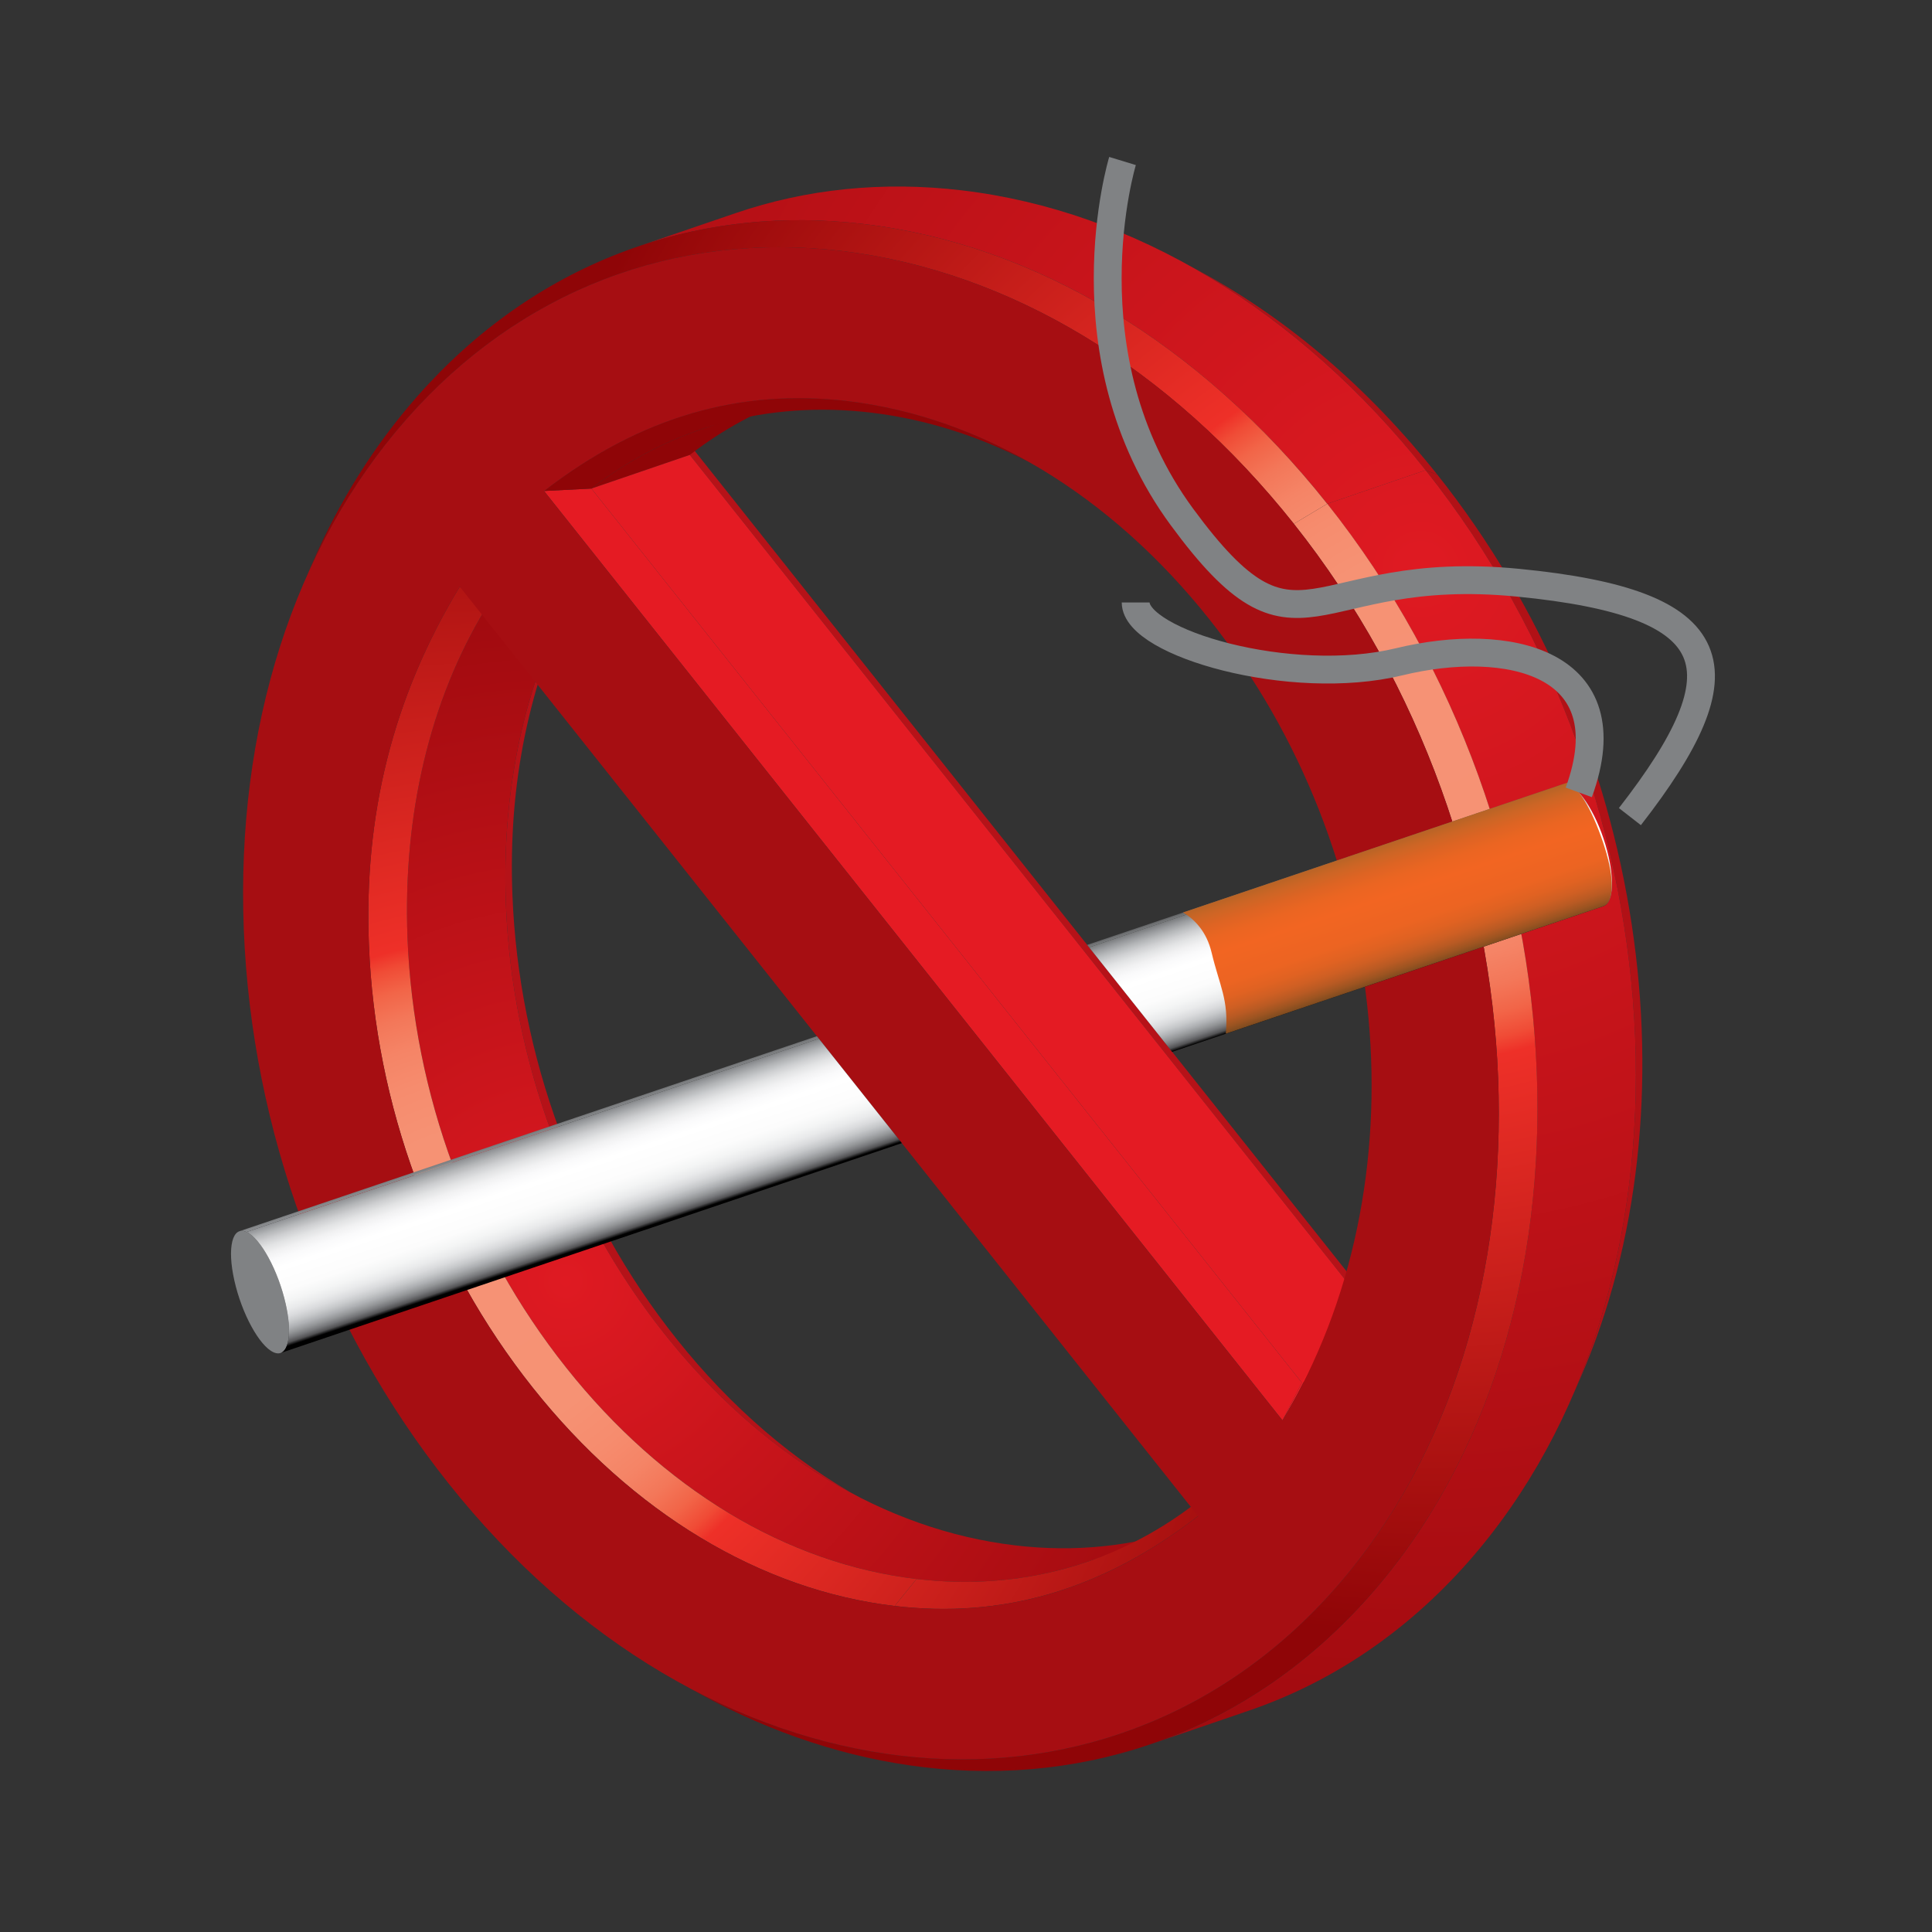 <svg:svg xmlns:dc="http://purl.org/dc/elements/1.1/" xmlns:ns1="http://www.w3.org/1999/xlink" xmlns:ns3="http://web.resource.org/cc/" xmlns:rdf="http://www.w3.org/1999/02/22-rdf-syntax-ns#" xmlns:svg="http://www.w3.org/2000/svg" enable-background="new 0 0 286.524 255.977" height="277.5" id="Layer_1" overflow="visible" version="1.1" viewBox="5.813 1.598 277.5 277.5" width="277.5" xml:space="preserve">
	<svg:rect x="5.813" y="1.598" width="277.5" height="277.5" fill="#333333" stroke="none"/>
	<svg:path d="m86.903 89.25c0.571-1.145 1.139-2.293 1.711-3.438-6.928 13.953-9.815 28.63-9.199 44.351 0.905 23.11 9.26 45.736 23.527 63.688 7.876 9.916 17.038 17.756 26.908 23.17-0.849-0.466-1.699-0.933-2.549-1.398-9.552-5.24-18.419-12.828-26.044-22.43-13.813-17.379-21.897-39.272-22.774-61.647-0.614-15.58 2.328-30.1 8.417-42.29z" fill="#B51218" />
	<svg:polygon fill="#B61218" points="104.89 66.939 104.57 65.07 210.63 198.56 206.94 195.37" />
	<svg:path d="m106.36 63.328c4.712-1.61 9.423-3.221 14.135-4.832-5.566 1.902-10.806 4.733-15.601 8.443l-14.134 4.832c4.787-3.709 10.024-6.54 15.594-8.443z" fill="#8F0507" />
	<svg:radialGradient cx="87.07" cy="185.61" gradientUnits="userSpaceOnUse" id="XMLID_13_" r="107.42">
		<svg:stop offset="0" stop-color="#DF1A22" />
		<svg:stop offset="1" stop-color="#9A090D" />
	</svg:radialGradient>
	<svg:path d="m151.59 223.56c-18.651-2.204-36.527-12.987-50.334-30.372-13.813-17.379-21.897-39.272-22.774-61.647-0.697-17.789 3.236-34.188 11.194-47.332l-14.134 4.832c-7.958 13.144-11.891 29.543-11.195 47.332 0.876 22.375 8.962 44.267 22.774 61.647 13.807 17.385 31.684 28.167 50.334 30.371 8.589 1.016 16.869 0.153 24.529-2.467 4.712-1.609 9.423-3.222 14.135-4.831-7.66 2.63-15.94 3.49-24.53 2.47z" fill="url(#XMLID_13_)" />
		<svg:radialGradient cx="75.002" cy="185.61" gradientUnits="userSpaceOnUse" id="XMLID_14_" r="128.47">
			<svg:stop offset="0" stop-color="#F69275" />
			<svg:stop offset=".168" stop-color="#F69274" />
			<svg:stop offset=".229" stop-color="#F68C6E" />
			<svg:stop offset=".272" stop-color="#F58466" />
			<svg:stop offset=".307" stop-color="#F37759" />
			<svg:stop offset=".337" stop-color="#F26548" />
			<svg:stop offset=".363" stop-color="#F04C36" />
			<svg:stop offset=".382" stop-color="#EE3028" />
			<svg:stop offset="1" stop-color="#8F0507" />
		</svg:radialGradient>
		<svg:path d="m87.122 198.02c-13.812-17.38-21.897-39.272-22.774-61.647-0.696-17.789 3.236-34.188 11.195-47.332l-3.693-3.183c-9.708 16.032-13.771 32.977-13.052 51.35 0.905 23.111 9.261 45.736 23.527 63.687 14.26 17.954 32.734 29.1 51.999 31.374l3.133-3.878c-18.65-2.19-36.52-12.97-50.328-30.36z" fill="url(#XMLID_14_)" />
		<svg:radialGradient cx="75.003" cy="185.62" gradientUnits="userSpaceOnUse" id="XMLID_15_" r="128.47">
			<svg:stop offset="0" stop-color="#F69275" />
			<svg:stop offset=".168" stop-color="#F69274" />
			<svg:stop offset=".229" stop-color="#F68C6E" />
			<svg:stop offset=".272" stop-color="#F58466" />
			<svg:stop offset=".307" stop-color="#F37759" />
			<svg:stop offset=".337" stop-color="#F26548" />
			<svg:stop offset=".363" stop-color="#F04C36" />
			<svg:stop offset=".382" stop-color="#EE3028" />
			<svg:stop offset="1" stop-color="#8F0507" />
		</svg:radialGradient>
		<svg:path d="m177.59 217.48c-11.396 8.818-25.302 12.662-40.13 10.91l-3.133 3.878c15.315 1.811 29.685-2.162 43.584-12.919l-0.32-1.87z" fill="url(#XMLID_15_)" />
	<svg:polygon fill="#E41B23" points="90.758 71.771 104.89 66.939 206.94 195.37 192.8 200.2" />
	<svg:polygon fill="#E51B23" points="83.953 72.119 90.758 71.771 192.8 200.2 190.02 205.61" />
	<svg:path d="m195.26 195.77c-0.424 0.834-0.848 1.668-1.272 2.504-0.154 0.302-0.307 0.604-0.461 0.905-0.033 0.067-0.08 0.158-0.114 0.226-0.033 0.068-0.081 0.158-0.115 0.227-0.033 0.067-0.079 0.158-0.113 0.225-0.069 0.135-0.161 0.315-0.229 0.451-0.915 1.8-1.896 3.567-2.938 5.3l2.786-5.405c0.86-1.44 1.68-2.92 2.45-4.43z" fill="#ED1C24" />
	<svg:path d="m152.63 67.402c0.851 0.467 1.701 0.933 2.551 1.399-7.743-4.248-15.938-6.954-24.287-7.94-14.834-1.753-28.74 2.092-40.135 10.91l-6.805 0.347c13.899-10.756 28.27-14.729 43.59-12.918 8.63 1.019 17.09 3.815 25.09 8.202z" fill="#8F0507" />
	<svg:g fill="#B11116">
		<svg:path d="m178.66 40.847c-0.85-0.466-1.699-0.932-2.55-1.398 12.646 6.937 24.381 16.978 34.472 29.68l1.687 0.657c-9.84-12.387-21.28-22.176-33.61-28.939z" />
		<svg:path d="m212.27 69.786l-1.687-0.657c30.95 38.956 38.361 93.295 21.062 133.07 0.387-0.888 0.773-1.777 1.159-2.665 16.87-38.79 9.64-91.78-20.53-129.75z" />
	</svg:g>
		<svg:radialGradient cx="209.87" cy="83.403" gradientUnits="userSpaceOnUse" id="XMLID_16_" r="188.11">
			<svg:stop offset="0" stop-color="#DF1A22" />
			<svg:stop offset="1" stop-color="#9A090D" />
		</svg:radialGradient>
		<svg:path d="m143.97 28.938c-11.373-1.344-22.338-0.202-32.483 3.267l-14.135 4.832c10.146-3.469 21.11-4.61 32.483-3.266 24.682 2.917 48.345 17.193 66.616 40.191l14.135-4.833c-18.29-22.999-41.95-37.275-66.63-40.191z" fill="url(#XMLID_16_)" />
		<svg:radialGradient cx="209.87" cy="83.403" gradientUnits="userSpaceOnUse" id="XMLID_17_" r="188.1">
			<svg:stop offset="0" stop-color="#DF1A22" />
			<svg:stop offset="1" stop-color="#9A090D" />
		</svg:radialGradient>
		<svg:path d="m210.58 69.129l-14.135 4.833c37.725 47.48 40.479 117.82 6.143 156.78-9.087 10.31-19.873 17.406-31.521 21.391 4.711-1.612 9.423-3.224 14.135-4.834 11.648-3.981 22.435-11.078 31.521-21.389 34.34-38.97 31.59-109.3-6.14-156.78z" fill="url(#XMLID_17_)" />
		<svg:radialGradient cx="211.05" cy="103.28" gradientUnits="userSpaceOnUse" id="XMLID_18_" r="132.97">
			<svg:stop offset="0" stop-color="#F69275" />
			<svg:stop offset=".168" stop-color="#F69274" />
			<svg:stop offset=".229" stop-color="#F68C6E" />
			<svg:stop offset=".272" stop-color="#F58466" />
			<svg:stop offset=".307" stop-color="#F37759" />
			<svg:stop offset=".337" stop-color="#F26548" />
			<svg:stop offset=".363" stop-color="#F04C36" />
			<svg:stop offset=".382" stop-color="#EE3028" />
			<svg:stop offset="1" stop-color="#8F0507" />
		</svg:radialGradient>
		<svg:path d="m129.83 33.77c-24.682-2.917-47.441 5.873-64.073 24.746-6.14 6.966-11.175 14.999-15.024 23.853-0.386 0.888-0.773 1.776-1.159 2.665 3.753-8.631 8.663-16.464 14.651-23.258 16.219-18.404 38.403-26.973 62.472-24.128s47.134 16.76 64.952 39.188l4.798-2.874c-18.27-22.999-41.94-37.275-66.62-40.192z" fill="url(#XMLID_18_)" />
		<svg:path d="m196.45 73.961l-4.798 2.874c36.779 46.287 39.465 114.88 5.989 152.86-16.74 18.995-39.397 26.804-62.475 24.077-10.557-1.248-21.197-4.701-31.396-10.294 0.85 0.466 1.699 0.932 2.549 1.399 10.461 5.735 21.373 9.275 32.197 10.555 23.665 2.796 46.907-5.212 64.076-24.694 34.34-38.97 31.58-109.31-6.14-156.79z" fill="url(#XMLID_18_)" />
	<svg:path d="m191.65 76.835c36.779 46.287 39.465 114.88 5.989 152.86-16.74 18.995-39.397 26.804-62.475 24.077-23.078-2.729-46.56-15.989-64.951-39.137-17.823-22.428-28.251-50.669-29.383-79.55-1.13-28.874 7.172-54.908 23.395-73.313 16.219-18.404 38.403-26.973 62.472-24.128 24.08 2.844 47.14 16.759 64.96 39.186zm-1.63 128.78c20.421-33.859 16.037-81.673-10.474-115.03-14.26-17.956-32.733-29.1-51.998-31.376-15.32-1.811-29.691 2.163-43.59 12.918l106.06 133.49m-55.7 26.66c15.315 1.811 29.685-2.162 43.584-12.919l-106.05-133.49c-9.708 16.032-13.771 32.977-13.052 51.35 0.905 23.111 9.261 45.736 23.527 63.687 14.259 17.95 32.735 29.1 51.995 31.37" fill="#A60E12" />
		<svg:defs>
			<svg:path d="m146.4 179.7l-111.86 33.36-34.54-49.21 109.3-30.848 37.1 46.7zm4.63-56.15l28.136 35.413 107.36-35.453-3.904-66.722-73.83-50.755-78.08-6.033 20.31 123.55z" id="XMLID_8_" />
		</svg:defs>
		<svg:clipPath id="XMLID_20_">
			<svg:use ns1:href="#XMLID_8_" />
		</svg:clipPath>
		<svg:g clip-path="url(#XMLID_20_)">
			<svg:path d="m41.219 178.55c2.035 0.922 4.551 5.538 5.623 10.311 1.072 4.771 0.291 7.889-1.745 6.967-2.036-0.923-4.551-5.531-5.622-10.305-1.072-4.77-0.292-7.9 1.744-6.97z" fill="#808284" />
						<svg:linearGradient gradientUnits="userSpaceOnUse" id="XMLID_21_" x1="135.29" x2="141.44" y1="145.09" y2="163.56">
							<svg:stop offset="0" />
							<svg:stop offset=".025" stop-color="#49494B" />
							<svg:stop offset=".068" stop-color="#747678" />
							<svg:stop offset=".112" stop-color="#96989B" />
							<svg:stop offset=".157" stop-color="#B4B6B8" />
							<svg:stop offset=".204" stop-color="#CECFD1" />
							<svg:stop offset=".252" stop-color="#E2E3E4" />
							<svg:stop offset=".304" stop-color="#F1F1F2" />
							<svg:stop offset=".359" stop-color="#FAFAFB" />
							<svg:stop offset=".427" stop-color="#fff" />
							<svg:stop offset=".603" stop-color="#FCFCFC" />
							<svg:stop offset=".681" stop-color="#F4F5F5" />
							<svg:stop offset=".741" stop-color="#E9EAEB" />
							<svg:stop offset=".79" stop-color="#DADBDD" />
							<svg:stop offset=".834" stop-color="#C6C8CA" />
							<svg:stop offset=".874" stop-color="#AEB0B3" />
							<svg:stop offset=".91" stop-color="#949698" />
							<svg:stop offset=".943" stop-color="#76777A" />
							<svg:stop offset=".974" stop-color="#525254" />
							<svg:stop offset="1" />
						</svg:linearGradient>
						<svg:path d="m230.23 114.26l-190.03 64.18c0.291-0.099 0.63-0.067 1.015 0.106l190.03-64.186c-0.38-0.17-0.72-0.2-1.01-0.1z" fill="url(#XMLID_21_)" />
						<svg:linearGradient gradientUnits="userSpaceOnUse" id="XMLID_22_" x1="136.37" x2="142.52" y1="144.73" y2="163.19">
							<svg:stop offset="0" />
							<svg:stop offset=".025" stop-color="#49494B" />
							<svg:stop offset=".068" stop-color="#747678" />
							<svg:stop offset=".112" stop-color="#96989B" />
							<svg:stop offset=".157" stop-color="#B4B6B8" />
							<svg:stop offset=".204" stop-color="#CECFD1" />
							<svg:stop offset=".252" stop-color="#E2E3E4" />
							<svg:stop offset=".304" stop-color="#F1F1F2" />
							<svg:stop offset=".359" stop-color="#FAFAFB" />
							<svg:stop offset=".427" stop-color="#fff" />
							<svg:stop offset=".603" stop-color="#FCFCFC" />
							<svg:stop offset=".681" stop-color="#F4F5F5" />
							<svg:stop offset=".741" stop-color="#E9EAEB" />
							<svg:stop offset=".79" stop-color="#DADBDD" />
							<svg:stop offset=".834" stop-color="#C6C8CA" />
							<svg:stop offset=".874" stop-color="#AEB0B3" />
							<svg:stop offset=".91" stop-color="#949698" />
							<svg:stop offset=".943" stop-color="#76777A" />
							<svg:stop offset=".974" stop-color="#525254" />
							<svg:stop offset="1" />
						</svg:linearGradient>
						<svg:path d="m236.87 124.67c-1.071-4.772-3.588-9.388-5.622-10.31l-190.03 64.19c2.035 0.922 4.551 5.538 5.623 10.311 0.869 3.869 0.52 6.651-0.729 7.073l190.03-64.187c1.25-0.42 1.6-3.2 0.73-7.07z" fill="url(#XMLID_22_)" />
					<svg:linearGradient gradientUnits="userSpaceOnUse" id="XMLID_23_" x1="203.94" x2="210.24" y1="121.73" y2="140.62">
						<svg:stop offset="0" stop-color="#9E6227" />
						<svg:stop offset=".056" stop-color="#B46426" />
						<svg:stop offset=".136" stop-color="#CC6525" />
						<svg:stop offset=".222" stop-color="#DE6423" />
						<svg:stop offset=".314" stop-color="#EB6522" />
						<svg:stop offset=".427" stop-color="#F26522" />
						<svg:stop offset=".654" stop-color="#EC6422" />
						<svg:stop offset=".756" stop-color="#E06222" />
						<svg:stop offset=".833" stop-color="#CF5F23" />
						<svg:stop offset=".897" stop-color="#B95A23" />
						<svg:stop offset=".952" stop-color="#9D5421" />
						<svg:stop offset="1" stop-color="#7E4B1F" />
					</svg:linearGradient>
					<svg:path d="m236.6 124.31c-1.349-4.701-3.588-9.388-5.622-10.31l-55.237 18.657c1.718 1.034 3.393 2.8 4.095 5.748 1.148 4.828 2.484 6.755 2.047 11.664 17.995-6.079 36.26-12.248 54.257-18.327 1.24-0.42 1.66-3.22 0.45-7.43z" fill="url(#XMLID_23_)" />
				<svg:path d="m239.92 118.89c16.562-21.294 14.195-30.645-16.09-33.597-30.285-2.953-31.232 13.723-48.267-9.464-17.035-23.188-8.518-51.106-8.518-51.106" fill="none" stroke="#808284" stroke-width="4" />
				<svg:path d="m232.58 115.41c6.86-18.76-10.175-22.546-25.791-18.76-15.615 3.785-37.856-2.726-37.856-8.518" fill="none" stroke="#808284" stroke-width="4" />
		</svg:g>
</svg:svg>